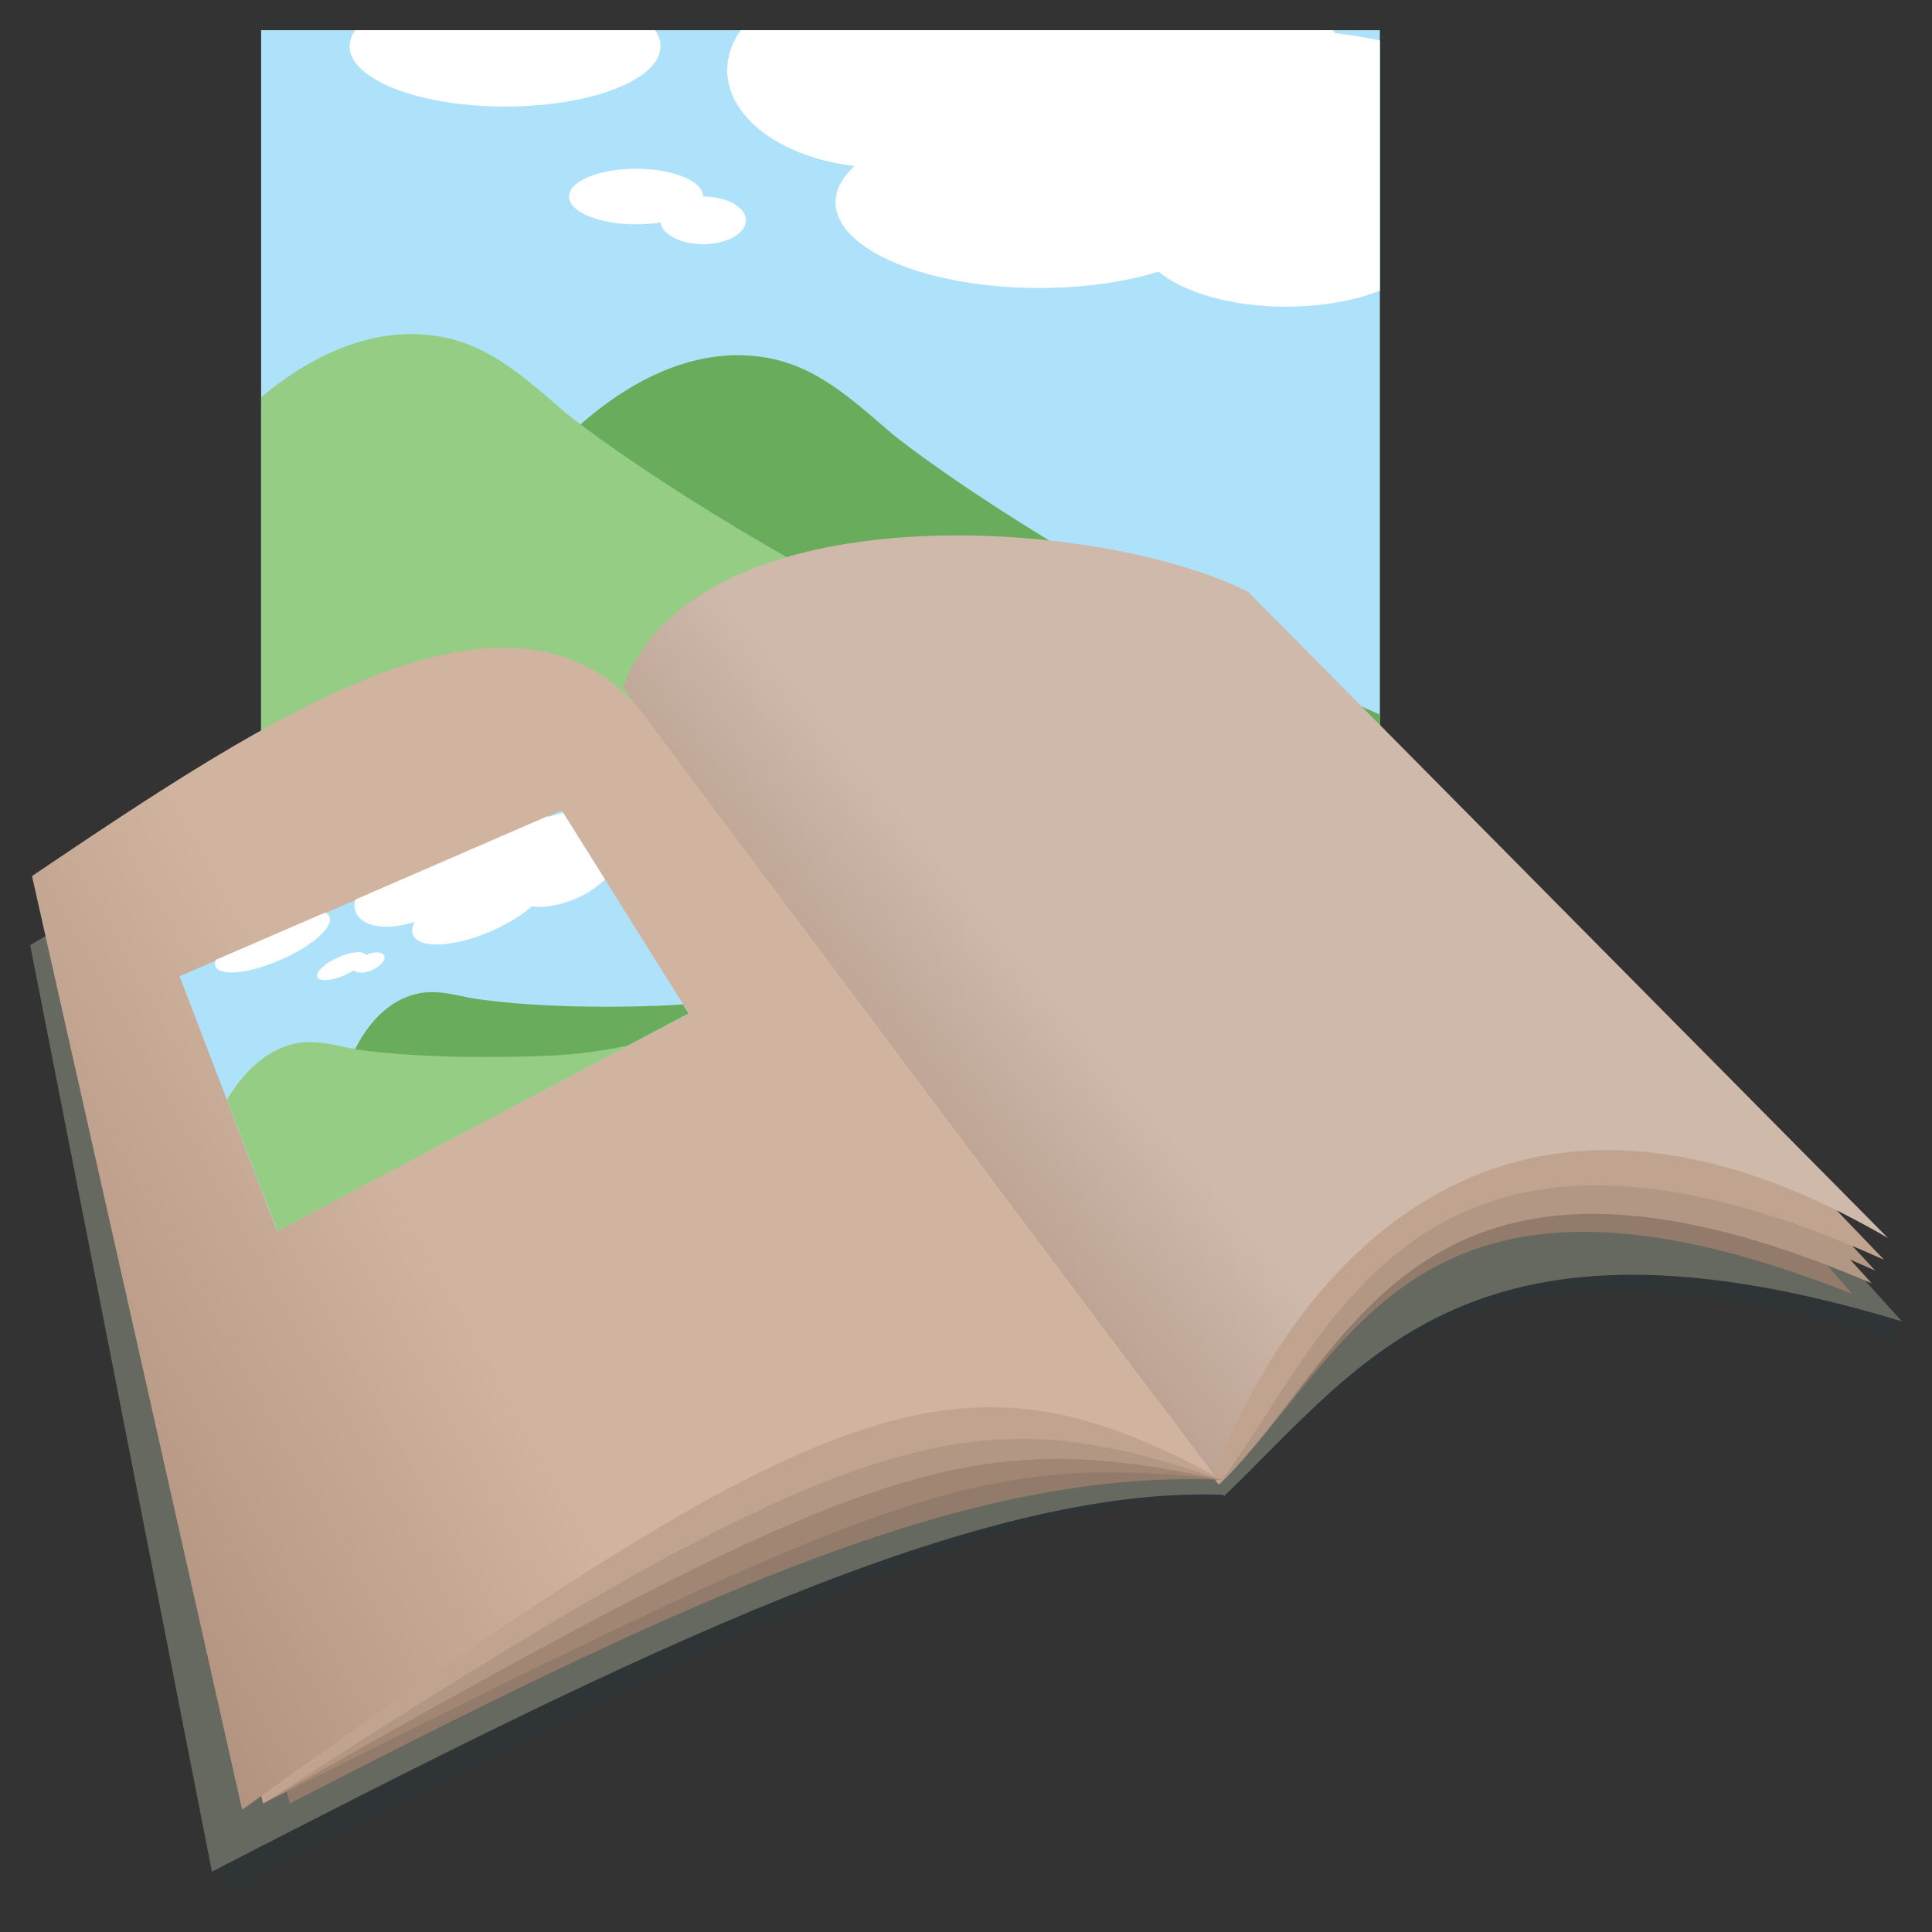 <?xml version="1.0" encoding="utf-8"?>
<!-- Generator: Adobe Illustrator 25.2.1, SVG Export Plug-In . SVG Version: 6.00 Build 0)  -->
<svg version="1.1" id="Layer_1" xmlns="http://www.w3.org/2000/svg" xmlns:xlink="http://www.w3.org/1999/xlink" x="0px" y="0px"
	 viewBox="0 0 64 64" style="enable-background:new 0 0 64 64;" xml:space="preserve">
<rect x="0" y="0" width="64" height="64" fill="#333333" stroke="none"/>
<style type="text/css">
	.st0{fill:#AEE2FA;}
	.st1{fill:#94CD83;}
	.st2{fill:#FFFFFF;}
	.st3{fill:#69AC5C;}
	.st4{fill:#2F3536;}
	.st5{fill:#66695F;}
	.st6{fill:#937B6C;}
	.st7{fill:#B29784;}
	.st8{fill:#C1A490;}
	.st9{fill:#A08673;}
	.st10{clip-path:url(#rect2816_2_);}
	.st11{fill:url(#path2819_1_);}
</style>
<g>
	<g>
		<g>
			<rect x="8.65" y="1" class="st0" width="37.06" height="23.63"/>
			<path class="st1" d="M32.76,22c-9.68-4.73-14.04-8.34-14.04-8.34c-1.52-1.31-2.75-2.45-4.72-2.58c-1.99-0.14-3.88,0.84-5.35,2.08
				v11.48h30.89C37.75,24.12,35.48,23.33,32.76,22z"/>
			<path class="st2" d="M45.71,1.34c-0.47-0.1-0.96-0.18-1.48-0.24c-0.02-0.03-0.05-0.07-0.08-0.1H24.54
				c-0.29,0.4-0.45,0.85-0.45,1.32c0,1.59,1.82,2.9,4.22,3.18c-0.41,0.37-0.63,0.77-0.63,1.2c0,1.57,3.02,2.84,6.75,2.84
				c1.48,0,2.84-0.2,3.95-0.54c0.83,0.69,2.41,1.16,4.22,1.16c1.18,0,2.27-0.2,3.11-0.53V1.34z"/>
			<path class="st2" d="M23.29,6.51c0-0.51-0.99-0.92-2.22-0.92c-1.23,0-2.22,0.41-2.22,0.92s0.99,0.92,2.22,0.92
				c0.29,0,0.56-0.02,0.81-0.06c0.06,0.4,0.67,0.72,1.41,0.72c0.78,0,1.42-0.35,1.42-0.79C24.71,6.86,24.07,6.51,23.29,6.51z"/>
			<path class="st2" d="M11.58,1.53c0,1.1,2.3,2,5.15,2s5.15-0.89,5.15-2c0-0.18-0.06-0.36-0.18-0.53h-9.93
				C11.65,1.17,11.58,1.34,11.58,1.53z"/>
			<path class="st3" d="M43.58,22.7c-9.68-4.73-14.04-8.34-14.04-8.34c-1.52-1.31-2.75-2.45-4.72-2.58
				c-2.1-0.15-4.09,0.95-5.59,2.28c1.4,1.06,5.75,4.14,13.53,7.94c2.71,1.33,4.99,2.12,6.78,2.63h6.17v-0.96
				C45.04,23.38,44.33,23.06,43.58,22.7z"/>
		</g>
	</g>
	<g>
		<path id="path4552" class="st4" d="M1,31.31c7.98-4.82,18.92-9.31,23.31-4.82l16.36,23.13c-8.03-0.27-19.16,5.89-33.12,13.08
			l-0.5-0.87L1,31.31L1,31.31z"/>
		<path id="path4550" class="st4" d="M21.06,23.37c2.43-6.58,9.39-5.14,20.71-3.15l21.22,23.51l-0.23,0.64
			c-14.26-4.32-17.49,0.86-22.13,5.3L21.06,23.37L21.06,23.37z"/>
		<path id="path4548" class="st4" d="M20.98,23.27c2.43-6.58,9.39-5.14,20.71-3.15l21.23,23.65L20.98,23.27L20.98,23.27z"/>
		<path id="path4546" class="st5" d="M20.98,23.27c2.43-6.58,9.39-5.14,20.71-3.15L63,43.77c-14.27-4.32-17.81,1.35-22.45,5.79
			L20.98,23.27L20.98,23.27z"/>
		<path id="path4544" class="st6" d="M20.98,23.27c2.43-6.58,9.39-5.14,20.71-3.15l19.66,22.74c-14.62-5.8-16.57,2.09-20.98,6.32
			L20.98,23.27L20.98,23.27z"/>
		<path id="path4542" class="st7" d="M20.98,23.27c2.43-6.58,9.39-5.14,20.71-3.15L62,42.51C46.8,36,44.78,44.95,40.38,49.18
			L20.98,23.27L20.98,23.27z"/>
		<path id="path4540" class="st7" d="M20.98,23.27c2.43-6.58,9.39-5.14,20.71-3.15l20.43,21.97c-15.56-7-17.34,2.87-21.74,7.09
			L20.98,23.27L20.98,23.27z"/>
		<path id="path4538" class="st8" d="M20.98,23.27c2.43-6.58,9.39-5.14,20.71-3.15l20.72,21.61c-15.56-7-18.39,2.65-22.04,7.44
			L20.98,23.27L20.98,23.27z"/>
		<path id="path4534" class="st5" d="M1,31.31c7.98-4.82,18.92-9.31,23.31-4.82l16.27,23.03c-8.26-0.34-19.6,5.29-33.56,12.48
			L1,31.31L1,31.31z"/>
		<path id="path4528" class="st6" d="M1.94,31.59c7.98-4.82,14.63-9.17,19.02-4.68l19.5,22.11c-8.26-0.34-16.9,3.53-30.86,10.72
			L1.94,31.59L1.94,31.59z"/>
		<path id="path4526" class="st9" d="M1.94,31.59c7.98-4.82,14.63-9.17,19.02-4.68l19.5,22.11c-8.14-0.98-11.49,0.57-31.74,10.72
			L1.94,31.59L1.94,31.59z"/>
		<path id="path4524" class="st7" d="M1.94,31.59c7.98-4.82,14.63-9.17,19.02-4.68l19.5,22.11c-8.5-1.82-11.78-0.63-31.74,10.72
			L1.94,31.59L1.94,31.59z"/>
		<path id="path4168" class="st8" d="M1.94,31.59c7.98-4.82,14.63-9.17,19.02-4.68l19.5,22.11c-8.32-2.88-12.14-1.97-31.74,10.72
			L1.94,31.59L1.94,31.59z"/>
		<g>
			<defs>
				<path id="rect2816" d="M1.06,29.02c7.98-5.38,15.75-10.54,20.14-5.53l19.04,25.39c-8.38-4.47-12.61-3.08-32.22,11.07L1.06,29.02
					L1.06,29.02z"/>
			</defs>
			
				<linearGradient id="rect2816_1_" gradientUnits="userSpaceOnUse" x1="95.732" y1="-358.272" x2="112.805" y2="-348.711" gradientTransform="matrix(1 0 0 -1 -98.084 -306.731)">
				<stop  offset="0" style="stop-color:#A88876"/>
				<stop  offset="1" style="stop-color:#D0B49F"/>
			</linearGradient>
			<use xlink:href="#rect2816"  style="overflow:visible;fill:url(#rect2816_1_);"/>
			<clipPath id="rect2816_2_">
				<use xlink:href="#rect2816"  style="overflow:visible;"/>
			</clipPath>
			<g class="st10">
				<g>
					<polygon class="st0" points="5.95,32.34 18.61,26.85 22.82,33.57 9.18,40.78 					"/>
					<path class="st1" d="M18,34.97c-4.28,0.16-6.47-0.26-6.47-0.26c-0.77-0.17-1.4-0.32-2.18-0.01c-0.79,0.32-1.41,1.01-1.83,1.73
						l1.67,4.35l11.62-6.14C20.1,34.78,19.18,34.93,18,34.97z"/>
					<path class="st2" d="M18.66,26.93c-0.16,0.03-0.32,0.08-0.49,0.13c-0.01-0.01-0.03-0.01-0.04-0.02l-6.36,2.76
						c-0.04,0.16-0.04,0.31,0.03,0.45c0.23,0.47,1.05,0.58,1.93,0.29c-0.08,0.17-0.1,0.33-0.04,0.45c0.24,0.47,1.48,0.37,2.73-0.21
						c0.49-0.23,0.9-0.49,1.2-0.76c0.38,0.07,0.97-0.03,1.54-0.29c0.37-0.17,0.67-0.39,0.88-0.6L18.66,26.93z"/>
					<path class="st2" d="M12.12,31.64c-0.07-0.16-0.49-0.12-0.93,0.08c-0.44,0.2-0.75,0.49-0.68,0.65c0.07,0.16,0.5,0.12,0.94-0.08
						c0.1-0.05,0.2-0.1,0.28-0.15c0.08,0.11,0.35,0.11,0.61-0.01c0.28-0.13,0.45-0.34,0.39-0.47C12.68,31.52,12.4,31.51,12.12,31.64
						z"/>
					<path class="st2" d="M7.14,32.01c0.14,0.35,1.13,0.24,2.19-0.23c1.04-0.46,1.74-1.09,1.58-1.42c-0.03-0.05-0.07-0.1-0.14-0.13
						l-3.63,1.57C7.12,31.89,7.12,31.96,7.14,32.01z"/>
					<path class="st3" d="M21.75,33.32c-4.09,0.14-6.21-0.27-6.21-0.27c-0.75-0.16-1.36-0.31-2.08-0.02
						c-0.78,0.31-1.34,1.01-1.7,1.73c0.69,0.1,2.79,0.35,6.22,0.22c1.18-0.04,2.1-0.19,2.81-0.34l2.02-1.07l-0.19-0.3
						C22.36,33.29,22.06,33.31,21.75,33.32z"/>
				</g>
			</g>
		</g>
		
			<linearGradient id="path2819_1_" gradientUnits="userSpaceOnUse" x1="131.645" y1="-357.425" x2="142.295" y2="-348.593" gradientTransform="matrix(1 0 0 -1 -105.386 -313.331)">
			<stop  offset="0" style="stop-color:#A88876"/>
			<stop  offset="1" style="stop-color:#CEB9AB"/>
		</linearGradient>
		<path id="path2819" class="st11" d="M20.64,22.76c2.43-6.58,15.85-5.63,20.71-3.15l21.19,21.4c-16.61-9.68-22.3,7.87-22.3,7.87
			L20.64,22.76L20.64,22.76z"/>
	</g>
</g>
</svg>
